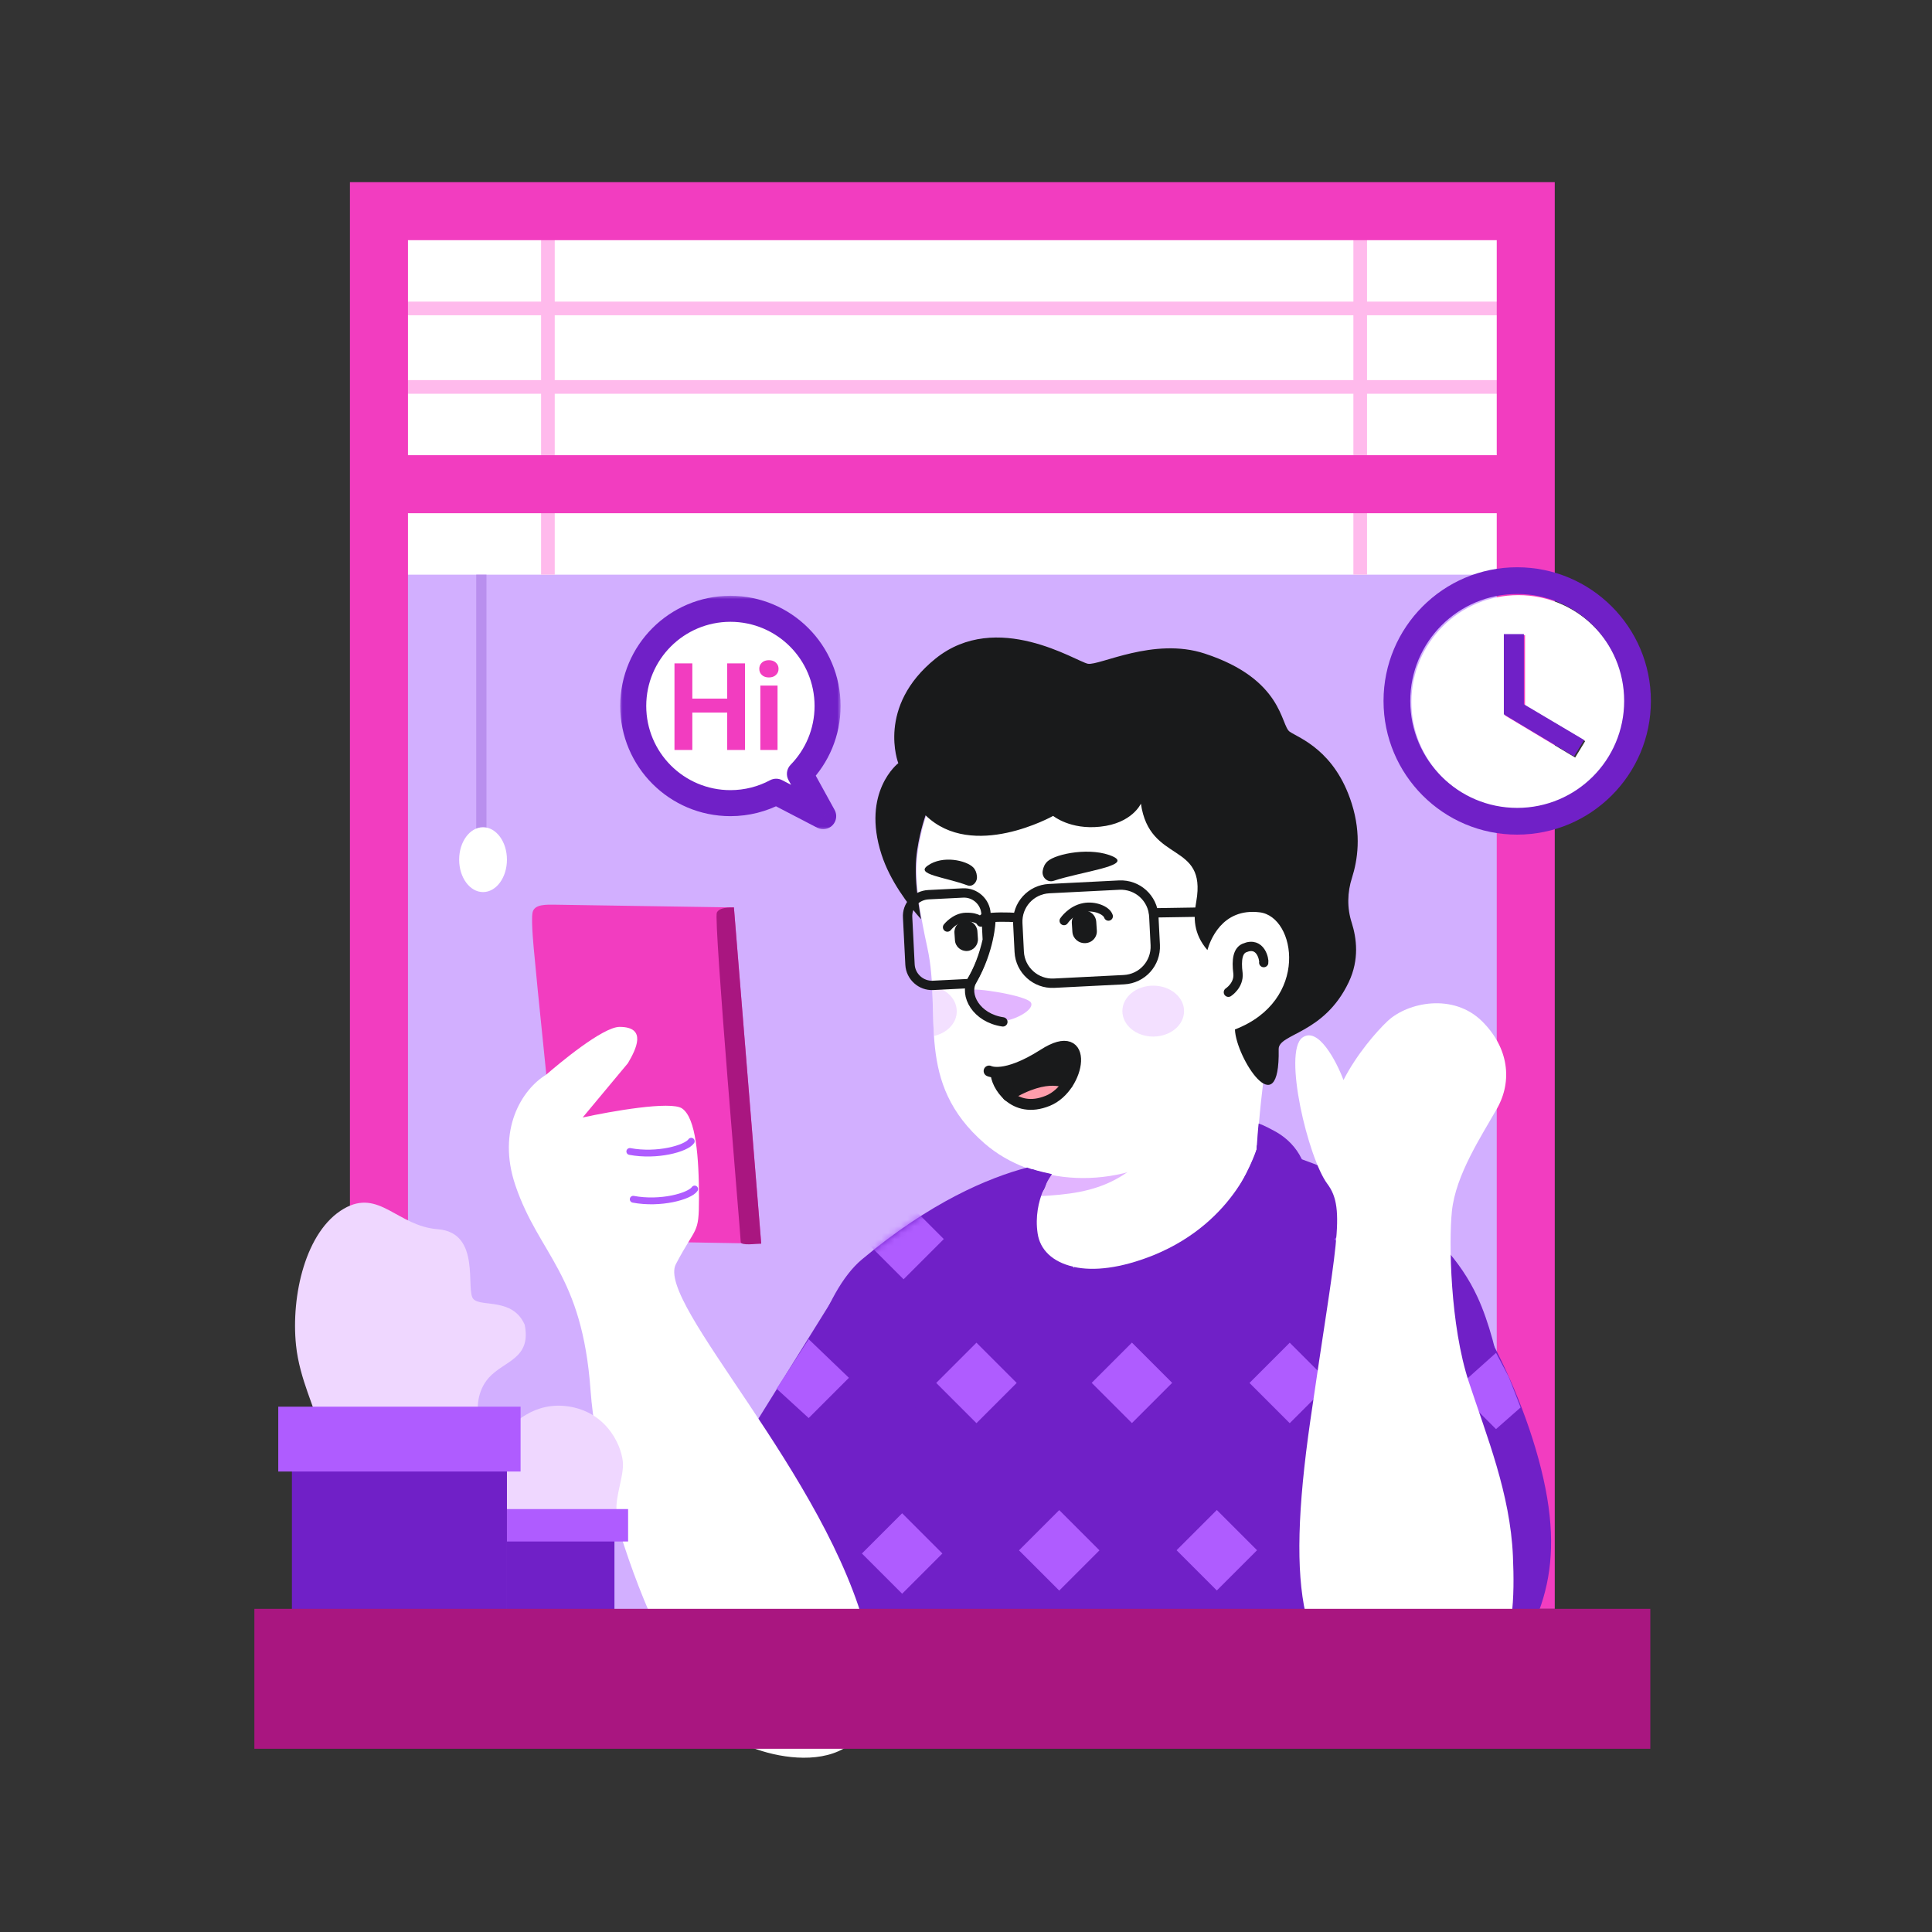 <svg width="297" height="297" viewBox="0 0 297 297" fill="none" xmlns="http://www.w3.org/2000/svg">
<rect x="0" y="0" width="297" height="297" fill="#333333" stroke="none"/>
<rect x="59.041" y="46.366" width="174.195" height="205.676" fill="#D2AFFF"/>
<rect x="60.091" y="31.675" width="173.146" height="56.666" fill="white"/>
<line x1="59.566" y1="47.415" x2="233.237" y2="47.415" stroke="#FFBAEC" stroke-width="2.099"/>
<line x1="84.227" y1="29.051" x2="84.227" y2="88.341" stroke="#FFBAEC" stroke-width="2.099"/>
<line x1="209.101" y1="29.051" x2="209.101" y2="88.341" stroke="#FFBAEC" stroke-width="2.099"/>
<line x1="59.566" y1="59.483" x2="233.237" y2="59.483" stroke="#FFBAEC" stroke-width="2.099"/>
<path fill-rule="evenodd" clip-rule="evenodd" d="M53.795 28.002H239.008V247.32H230.089V78.896H62.715V247.32H53.795V28.002ZM62.715 36.922H230.089V69.977H62.715V36.922Z" fill="#F23DC0"/>
<path d="M133.772 207.553C134.095 207.783 134.463 208.013 134.785 208.244C135.154 208.474 135.476 208.704 135.844 208.888C136.167 209.072 136.443 209.257 136.765 209.441C136.811 209.487 136.857 209.487 136.903 209.533C137.962 210.177 139.067 210.776 140.172 211.328C140.494 211.513 140.863 211.697 141.185 211.835C141.185 211.835 141.231 211.881 141.277 211.881C141.645 212.065 142.014 212.249 142.382 212.433C143.119 212.802 143.901 213.124 144.638 213.446C145.006 213.631 145.421 213.769 145.789 213.907C146.157 214.045 146.572 214.229 146.94 214.367C147.308 214.505 147.723 214.689 148.091 214.828C148.091 214.828 148.091 214.828 148.137 214.828C148.506 214.966 148.92 215.104 149.288 215.242C150.117 215.518 150.992 215.794 151.82 216.071C152.097 216.163 152.419 216.255 152.695 216.347C153.57 216.623 154.445 216.853 155.32 217.038C155.642 217.13 155.964 217.176 156.333 217.268C157.161 217.452 158.036 217.636 158.865 217.82C159.049 217.866 159.187 217.866 159.371 217.912C159.647 217.958 159.97 218.004 160.246 218.05C160.66 218.096 161.029 218.189 161.443 218.235C161.627 218.281 161.811 218.281 161.996 218.327C162.226 218.373 162.502 218.419 162.778 218.419C163.515 218.511 164.298 218.603 165.034 218.695C165.264 218.741 165.541 218.741 165.771 218.787H165.817C166.139 218.833 166.462 218.833 166.784 218.879C167.106 218.925 167.428 218.925 167.751 218.925C167.935 218.925 168.165 218.971 168.349 218.971C168.718 218.971 169.04 219.017 169.362 219.017C169.823 219.017 170.237 219.063 170.697 219.063C171.158 219.063 171.572 219.063 172.033 219.063C172.355 219.063 172.677 219.063 172.999 219.063C192.383 218.787 209.878 210.546 222.309 197.47C222.309 197.47 222.309 197.424 222.355 197.424C220.928 194.616 215.633 189.551 210.109 185.361C203.11 180.067 193.211 176.798 193.211 176.798C193.211 176.798 186.72 175.739 162.64 180.757C144.27 184.625 136.443 200.325 133.772 207.553Z" fill="white"/>
<path d="M157.529 193.51C158.496 198.253 164.758 201.061 175.301 196.825C188.239 191.577 193.211 176.797 193.211 176.797C193.902 166.208 195.513 157.138 195.513 157.138C180.55 155.849 162.87 173.344 162.87 173.344L160.844 182C160.66 182.737 160.292 183.381 159.739 183.842C158.772 185.499 156.885 190.472 157.529 193.51Z" fill="white"/>
<path d="M159.74 183.888C168.534 183.427 175.025 182.138 181.978 169.661C176.084 174.864 169.132 176.843 161.812 177.764L160.845 182C160.66 182.783 160.292 183.427 159.74 183.888Z" fill="#E2B5FF"/>
<path d="M141.553 128.408C140.724 132.276 140.31 135.406 142.566 145.72C144.822 156.033 140.494 166.346 151.36 175.784C158.681 182.138 171.48 183.335 181.701 176.383C185.154 174.035 188.331 170.766 190.909 166.484C192.935 163.123 195.283 159.946 197.908 157.046C201.545 153.086 205.919 145.121 203.755 131.032C200.256 108.104 177.557 105.48 164.159 108.012C150.761 110.544 143.809 118.187 141.553 128.408Z" fill="white"/>
<path d="M185.615 146.411C185.615 146.411 187.042 139.504 193.764 140.333C199.565 141.07 201.591 154.974 188.423 158.842" fill="white"/>
<path d="M188.837 152.534C188.837 152.534 190.495 151.475 190.311 149.633C190.034 147.47 190.311 146.134 191.324 145.72C193.856 144.661 194.362 147.608 194.27 147.976" stroke="#191A1B" stroke-width="1.432" stroke-miterlimit="10" stroke-linecap="round" stroke-linejoin="round"/>
<path d="M153.708 157C153.708 157 151.959 157.092 150.301 155.112C149.38 154.007 148.598 152.626 149.104 152.212C149.61 151.751 157.944 153.04 158.496 154.145C159.049 155.25 155.826 157 153.708 157Z" fill="#E2B5FF"/>
<path d="M152.327 141.53C152.327 141.53 152.235 145.904 149.426 150.784C148.183 152.948 150.071 156.493 154.168 157.092" stroke="#191A1B" stroke-width="1.432" stroke-miterlimit="10" stroke-linecap="round" stroke-linejoin="round"/>
<path opacity="0.42" d="M177.281 159.348C174.662 159.348 172.539 157.596 172.539 155.434C172.539 153.273 174.662 151.521 177.281 151.521C179.9 151.521 182.023 153.273 182.023 155.434C182.023 157.596 179.9 159.348 177.281 159.348Z" fill="#E2B5FF"/>
<path opacity="0.42" d="M143.303 151.613C143.441 154.191 143.395 156.724 143.579 159.256C145.605 158.795 147.079 157.276 147.079 155.48C147.079 153.547 145.467 151.981 143.303 151.613Z" fill="#E2B5FF"/>
<path d="M117.539 247.708H233.531C233.531 247.708 234.144 214.661 227.146 199.421C221.851 187.911 209.374 181.511 200.074 178.196C197.45 177.275 195.056 176.585 193.214 176.078C193.214 176.308 193.168 176.493 193.168 176.723C193.168 176.723 188.195 191.502 175.258 196.751C164.714 201.032 158.453 198.178 157.486 193.436C156.887 190.397 158.775 185.425 159.742 183.813C160.295 183.353 160.663 182.662 160.847 181.971L161.215 180.452C160.341 180.268 159.512 180.038 158.683 179.761C158.407 179.669 158.177 179.577 157.9 179.485C151.961 181.051 143.029 184.78 132.486 193.62C120.561 203.611 117.539 247.708 117.539 247.708Z" fill="#7020C7"/>
<mask id="mask0_21_3877" style="mask-type:alpha" maskUnits="userSpaceOnUse" x="117" y="176" width="117" height="72">
<path d="M117.024 247.192H233.789C233.789 247.192 234.144 214.66 227.146 199.421C221.851 187.91 209.374 181.511 200.074 178.196C197.45 177.275 195.056 176.584 193.214 176.078C193.214 176.308 193.168 176.492 193.168 176.722C193.168 176.722 188.195 191.502 175.258 196.75C164.714 201.032 158.453 198.178 157.486 193.435C156.887 190.397 158.775 185.424 159.742 183.813C160.295 183.352 160.663 182.662 160.847 181.971L161.215 180.452C160.341 180.268 159.512 180.037 158.683 179.761C158.407 179.669 158.177 179.577 157.9 179.485C151.961 181.05 143.029 184.78 132.486 193.62C120.561 203.61 117.024 247.192 117.024 247.192Z" fill="#CE3E3E"/>
</mask>
<g mask="url(#mask0_21_3877)">
<path d="M187.061 184.291L193.247 190.477L187.061 196.663L180.875 190.477L187.061 184.291Z" fill="white"/>
<path d="M162.836 184.31L169.021 190.495L162.836 196.681L156.65 190.495L162.836 184.31Z" fill="white"/>
<path d="M211.318 184.306L217.504 190.491L211.318 196.677L205.133 190.491L211.318 184.306Z" fill="#AF5CFF"/>
<path d="M138.902 184.291L145.088 190.477L138.902 196.662L132.717 190.477L138.902 184.291Z" fill="#AF5CFF"/>
<path d="M198.265 206.409L204.451 212.594L198.265 218.78L192.08 212.594L198.265 206.409Z" fill="#AF5CFF"/>
<path d="M174.008 206.394L180.193 212.58L174.008 218.766L167.822 212.58L174.008 206.394Z" fill="#AF5CFF"/>
<path d="M150.106 206.408L156.292 212.594L150.106 218.779L143.921 212.594L150.106 206.408Z" fill="#AF5CFF"/>
<path d="M187.057 232.126L193.242 238.311L187.057 244.497L180.871 238.311L187.057 232.126Z" fill="#AF5CFF"/>
<path d="M162.832 232.144L169.017 238.33L162.832 244.515L156.646 238.33L162.832 232.144Z" fill="#AF5CFF"/>
<path d="M211.314 232.14L217.5 238.326L211.314 244.511L205.129 238.326L211.314 232.14Z" fill="#AF5CFF"/>
<path d="M138.898 232.125L145.084 238.311L138.898 244.497L132.713 238.311L138.898 232.125Z" fill="white"/>
</g>
<path d="M165.037 194.863C165.037 194.863 168.213 197.257 167.523 199.513C166.878 201.769 160.709 201.401 159.512 199.513C158.361 197.625 163.517 194.448 165.037 194.863Z" fill="#7020C7"/>
<path d="M165.083 194.817C165.037 194.863 165.037 194.863 164.991 194.909C164.991 194.863 164.991 194.817 164.991 194.817C165.037 194.771 165.083 194.771 165.083 194.817Z" fill="white"/>
<path d="M177.284 192.975C190.221 187.726 193.168 176.722 193.168 176.722C193.168 176.492 193.214 176.308 193.214 176.078C193.26 175.387 193.398 173.408 193.49 172.717C194.319 172.993 195.332 173.546 196.253 174.052C197.91 175.019 199.245 176.4 200.074 178.104C200.074 178.15 200.12 178.15 200.12 178.196C200.212 190.305 188.38 199.559 179.125 202.874C173.508 204.9 167.201 201.999 165.405 196.336C165.267 195.83 165.129 195.369 165.037 194.863C165.083 194.817 165.083 194.817 165.129 194.771C168.121 195.415 172.219 195.001 177.284 192.975Z" fill="#7020C7"/>
<path d="M153.757 191.041C154.539 184.642 156.611 182.156 158.637 179.715C159.466 179.992 160.847 180.314 161.722 180.498C161.722 180.498 158.729 184.365 159.512 189.614C159.88 192.1 161.768 193.988 164.991 194.725C164.991 194.771 164.991 194.771 165.037 194.817C163.84 196.198 162.504 197.395 161.031 198.362C158.637 199.973 155.322 198.914 154.355 196.198C153.757 194.633 153.526 192.837 153.757 191.041Z" fill="#7020C7"/>
<path d="M211.106 242.553L214.117 218.988" stroke="#191A1B" stroke-width="1.432" stroke-miterlimit="10" stroke-linecap="round" stroke-linejoin="round"/>
<path d="M131.657 213.141C131.657 213.141 133.038 216.502 132.624 219.863C132.209 223.224 131.012 228.151 132.716 236.024" stroke="#191A1B" stroke-width="1.432" stroke-miterlimit="10" stroke-linecap="round" stroke-linejoin="round"/>
<path d="M81.866 140.284C82.128 138.973 83.964 139.059 85.476 139.078C86.988 139.098 89.382 139.138 89.382 139.138L97.196 139.258L112.822 139.497L117.019 191.179L86.325 190.654L83.947 164.836L82.653 152.09L82.128 146.581C82.128 146.581 81.603 141.596 81.866 140.284Z" fill="#F23DC0"/>
<path d="M133.635 251.189C129.769 238.142 120.226 225.276 116.269 218.601L127.775 200.098C131.319 201.004 135.701 209.064 136.595 210.054C137.489 211.045 149.612 229.192 153.568 242.008L145.051 255.176L133.967 265.897C135.265 261.76 135.857 258.691 133.635 251.189Z" fill="#7020C7"/>
<path d="M138.683 232.629L144.868 238.814L138.683 245L132.497 238.814L138.683 232.629Z" fill="#AF5CFF"/>
<path d="M79.242 182.259C76.319 173.682 80.259 167.442 83.964 165.207C85.826 163.586 92.655 157.861 95.244 157.861C99.523 157.861 97.777 161.328 96.518 163.452L89.572 171.788C93.951 170.832 103.138 169.215 104.854 170.399C106.998 171.879 107.451 177.893 107.451 184.231C107.451 189.867 107.043 188.347 103.902 194.327C100.761 200.307 127.25 226.857 133.332 251.552C138.606 272.961 122.429 271.635 114.758 268.313C103.399 263.394 92.083 231.71 90.785 213.74C89.487 195.77 82.896 192.981 79.242 182.259Z" fill="white"/>
<path d="M97.344 184.358C101.541 185.145 106.001 183.915 106.788 182.784" stroke="#AF5CFF" stroke-width="1.049" stroke-linecap="round" stroke-linejoin="round"/>
<path d="M96.819 177.012C101.016 177.799 105.476 176.569 106.263 175.438" stroke="#AF5CFF" stroke-width="1.049" stroke-linecap="round" stroke-linejoin="round"/>
<path d="M117.019 191.179L112.822 139.497C112.21 139.497 110.618 139.445 110.198 140.284C109.673 141.334 113.871 190.129 113.871 190.916C113.871 191.546 116.32 191.179 117.019 191.179Z" fill="#A91680"/>
<path d="M166.897 144.982C167.956 144.906 168.724 143.999 168.604 142.942L168.523 141.707C168.447 140.648 167.54 139.88 166.483 140C165.424 140.076 164.656 140.983 164.776 142.04L164.857 143.275C164.932 144.29 165.839 145.058 166.897 144.982Z" fill="#191A1B"/>
<path d="M148.708 146.19C149.678 146.117 150.403 145.255 150.33 144.285L150.251 143.138C150.178 142.168 149.317 141.443 148.346 141.516C147.376 141.589 146.651 142.451 146.724 143.421L146.803 144.568C146.876 145.538 147.738 146.263 148.708 146.19Z" fill="#191A1B"/>
<path d="M163.566 141.544C163.566 141.544 164.665 139.875 166.643 139.507C168.269 139.193 170.103 139.933 170.396 140.853" stroke="#191A1B" stroke-width="1.374" stroke-miterlimit="10" stroke-linecap="round" stroke-linejoin="round"/>
<path d="M150.791 141.769C150.791 141.769 150.502 140.935 148.471 140.996C146.793 141.046 145.636 142.542 145.636 142.542" stroke="#191A1B" stroke-width="1.374" stroke-miterlimit="10" stroke-linecap="round" stroke-linejoin="round"/>
<path d="M161.968 135.408C161.041 135.717 160.113 134.878 160.29 133.862C160.378 133.331 160.599 132.801 161.041 132.404C162.366 131.211 167.844 130.151 171.157 131.697C174.073 133.11 166.209 133.994 161.968 135.408Z" fill="#191A1B"/>
<path d="M148.76 136.115C149.511 136.38 150.306 135.584 150.173 134.657C150.129 134.171 149.953 133.685 149.599 133.331C148.539 132.271 144.916 131.432 142.619 133.066C140.631 134.436 145.314 134.833 148.76 136.115Z" fill="#191A1B"/>
<path d="M135.515 131.365C136.804 135.37 139.613 139.099 141.593 141.309C140.35 134.311 140.718 131.549 141.455 128.28C141.685 127.267 141.961 126.3 142.283 125.333C149.512 132.377 161.897 125.425 161.897 125.425C161.897 125.425 164.521 127.589 169.125 127.083C174.052 126.576 175.387 123.538 175.387 123.538C176.722 132.838 185.516 129.293 183.905 138.547C183.444 141.079 183.444 143.519 185.608 146.052C185.976 144.763 187.772 139.514 193.665 140.25C199.236 140.941 201.354 153.833 189.844 158.253C189.982 162.534 196.796 173.262 196.566 161.291C196.52 158.851 203.518 159.035 207.339 150.978C208.997 147.479 208.537 144.21 207.8 141.862C207.063 139.606 207.109 137.166 207.846 134.91C208.675 132.285 209.319 128.326 207.8 123.538C205.222 115.342 199.697 113.455 198.269 112.488C196.842 111.521 197.303 104.43 185.194 100.471C177.367 97.893 168.987 102.359 167.238 102.036C165.488 101.714 153.241 93.657 143.803 101.254C134.687 108.62 138.094 117.322 138.094 117.322C138.094 117.322 132.385 121.696 135.515 131.365Z" fill="#191A1B"/>
<mask id="path-51-outside-1_21_3877" maskUnits="userSpaceOnUse" x="95.221" y="91.588" width="34" height="36" fill="black">
<rect fill="white" x="95.221" y="91.588" width="34" height="36"/>
<path fill-rule="evenodd" clip-rule="evenodd" d="M112.283 123.465C104.032 123.465 97.344 116.777 97.344 108.526C97.344 100.276 104.032 93.588 112.283 93.588C120.533 93.588 127.221 100.276 127.221 108.526C127.221 112.589 125.599 116.273 122.968 118.966L126.548 125.468L119.317 121.708C117.221 122.829 114.826 123.465 112.283 123.465Z"/>
</mask>
<path fill-rule="evenodd" clip-rule="evenodd" d="M112.283 123.465C104.032 123.465 97.344 116.777 97.344 108.526C97.344 100.276 104.032 93.588 112.283 93.588C120.533 93.588 127.221 100.276 127.221 108.526C127.221 112.589 125.599 116.273 122.968 118.966L126.548 125.468L119.317 121.708C117.221 122.829 114.826 123.465 112.283 123.465Z" fill="white"/>
<path d="M122.968 118.966L121.216 119.93C120.791 119.158 120.921 118.199 121.537 117.568L122.968 118.966ZM126.548 125.468L128.3 124.503C128.725 125.275 128.594 126.235 127.979 126.865C127.363 127.496 126.407 127.649 125.625 127.242L126.548 125.468ZM119.317 121.708L118.374 119.944C118.956 119.633 119.654 119.629 120.24 119.934L119.317 121.708ZM99.344 108.526C99.344 115.672 105.137 121.465 112.283 121.465V125.465C102.928 125.465 95.344 117.881 95.344 108.526H99.344ZM112.283 95.588C105.137 95.588 99.344 101.38 99.344 108.526H95.344C95.344 99.171 102.928 91.588 112.283 91.588V95.588ZM125.221 108.526C125.221 101.38 119.428 95.588 112.283 95.588V91.588C121.637 91.588 129.221 99.171 129.221 108.526H125.221ZM121.537 117.568C123.819 115.234 125.221 112.046 125.221 108.526H129.221C129.221 113.132 127.38 117.312 124.398 120.364L121.537 117.568ZM124.796 126.433L121.216 119.93L124.72 118.001L128.3 124.503L124.796 126.433ZM120.24 119.934L127.47 123.694L125.625 127.242L118.394 123.483L120.24 119.934ZM112.283 121.465C114.489 121.465 116.561 120.914 118.374 119.944L120.26 123.472C117.881 124.744 115.163 125.465 112.283 125.465V121.465Z" fill="#7020C7" mask="url(#path-51-outside-1_21_3877)"/>
<g clip-path="url(#clip0_21_3877)">
<path d="M112.567 107.398V109.539H105.615V107.398H112.567ZM106.429 101.974V115.293H103.685V101.974H106.429ZM114.525 101.974V115.293H111.79V101.974H114.525ZM119.529 105.395V115.293H116.885V105.395H119.529ZM116.72 102.815C116.72 102.431 116.855 102.114 117.123 101.864C117.391 101.614 117.751 101.489 118.202 101.489C118.647 101.489 119.004 101.614 119.273 101.864C119.547 102.114 119.684 102.431 119.684 102.815C119.684 103.199 119.547 103.516 119.273 103.767C119.004 104.017 118.647 104.142 118.202 104.142C117.751 104.142 117.391 104.017 117.123 103.767C116.855 103.516 116.72 103.199 116.72 102.815Z" fill="#F23DC0"/>
</g>
<path d="M153.108 164.865C153.053 165.758 153.722 167.319 154.949 168.435C161.251 164.586 164.096 166.594 164.096 166.594C166.327 163.192 165.825 158.563 160.415 162.077C156.622 164.475 154.335 164.865 153.108 164.865Z" fill="#191A1B"/>
<path d="M154.949 168.435C156.287 169.606 158.295 170.331 161.028 169.216C162.311 168.714 163.315 167.71 164.096 166.594C164.096 166.594 161.251 164.587 154.949 168.435Z" fill="#FE9DAB"/>
<path d="M152.049 164.642C152.049 164.642 154.391 165.925 160.415 162.077C167.61 157.447 166.16 167.152 161.084 169.216C155.786 171.391 153.053 166.65 153.109 164.865" stroke="#191A1B" stroke-width="1.673" stroke-miterlimit="10" stroke-linecap="round" stroke-linejoin="round"/>
<path d="M164.096 166.594C164.096 166.594 161.251 164.587 154.949 168.435" stroke="#191A1B" stroke-width="1.673" stroke-miterlimit="10" stroke-linecap="round" stroke-linejoin="round"/>
<path d="M218.638 259.228C221.802 253.855 220.313 239.288 218.107 232.692C216.558 229.943 213.504 223.975 213.773 221.163C214.043 218.351 211.231 204.919 209.792 198.554C211.088 194.895 212.919 189.509 216.971 190.654C222.036 192.085 232.813 209.335 236.909 225.808C241.006 242.28 236.438 250.371 228.777 261.224C222.648 269.906 213.995 267.374 211.593 266.119C212.925 265.38 215.475 264.6 218.638 259.228Z" fill="#7020C7"/>
<path d="M229.978 207.969L223.792 213.505L229.978 219.691L233.761 216.363L231.925 211.641L229.978 207.969Z" fill="#AF5CFF"/>
<path d="M210.758 260.992C219.053 264.641 226.698 261.002 229.677 256.503C232.656 252.004 232.855 245.581 232.575 239.182C232.158 229.631 228.583 220.873 225.81 212.478C222.92 203.729 222.713 190.905 223.196 186.201C223.771 180.604 227.74 174.641 230.132 170.412C232.524 166.183 231.929 161.088 227.871 157.036C223.447 152.618 216.43 154.063 213.338 156.941C211.606 158.553 208.516 162.133 206.531 166.031C205.432 163.121 202.628 157.743 200.21 159.508C197.186 161.714 201.1 178.058 204.052 181.996C207.003 185.935 205.327 191.357 201.434 218.364C197.541 245.371 200.28 256.383 210.758 260.992Z" fill="white"/>
<path d="M162.016 151.144L172.771 150.602C175.587 150.461 177.734 148.085 177.593 145.269L177.372 140.884C177.23 138.068 174.854 135.921 172.038 136.063L161.283 136.605C158.468 136.746 156.32 139.122 156.462 141.938L156.683 146.323C156.825 149.139 159.247 151.284 162.016 151.144Z" stroke="#191A1B" stroke-width="1.438" stroke-miterlimit="10" stroke-linecap="round" stroke-linejoin="round"/>
<path d="M142.727 137.54L148.036 137.272C149.882 137.179 151.482 138.626 151.575 140.472L151.777 144.488C151.248 146.828 150.436 149.09 149.151 151.145C149.013 151.152 148.877 151.205 148.738 151.212L143.43 151.48C141.584 151.573 139.984 150.126 139.891 148.28L139.528 141.079C139.386 139.189 140.835 137.635 142.727 137.54Z" stroke="#191A1B" stroke-width="1.438" stroke-miterlimit="10" stroke-linecap="round" stroke-linejoin="round"/>
<path d="M156.418 141.061C154.839 140.955 152.847 140.917 151.195 141.185" stroke="#191A1B" stroke-width="1.438" stroke-miterlimit="10" stroke-linecap="round" stroke-linejoin="round"/>
<path d="M177.343 140.33L188.071 140.16" stroke="#191A1B" stroke-width="1.438" stroke-miterlimit="10" stroke-linecap="round" stroke-linejoin="round"/>
<line x1="73.995" y1="88.341" x2="73.995" y2="129.266" stroke="#B98FEE" stroke-width="1.574"/>
<ellipse cx="74.257" cy="132.152" rx="3.673" ry="4.984" fill="white"/>
<path d="M87.637 216.245C82.128 215.287 78.63 218.955 76.881 220.966C75.569 224.289 73.051 231.303 73.47 232.772C73.89 234.241 78.193 235.658 80.291 236.182C85.451 235.745 95.612 234.503 94.983 233.034C94.195 231.198 95.769 227.525 95.769 225.164C95.769 222.803 93.671 217.294 87.637 216.245Z" fill="#EFD7FF"/>
<rect x="77.93" y="236.445" width="16.527" height="11.281" fill="#7020C7"/>
<rect x="77.93" y="231.985" width="18.626" height="4.984" fill="#AF5CFF"/>
<path d="M73.578 217.819L48.917 219.131C48.568 216.682 46.054 212.086 45.507 206.8C44.72 199.192 46.974 189.223 52.853 185.813C58.284 182.662 61.064 188.483 67.281 188.961C74.102 189.486 71.479 198.405 72.791 199.717C74.035 200.962 78.825 199.455 80.661 203.652C81.71 208.899 77.513 209.162 75.152 211.785C73.263 213.884 73.315 216.682 73.578 217.819Z" fill="#EFD7FF"/>
<rect x="44.875" y="225.164" width="33.055" height="22.561" fill="#7020C7"/>
<rect x="42.776" y="216.245" width="37.252" height="9.969" fill="#AF5CFF"/>
<rect width="214.596" height="21.512" transform="matrix(1 0 0 -1 39.103 268.832)" fill="#A91680"/>
<path d="M124.316 205.87L130.502 211.807L124.316 217.992L119.38 213.478L124.316 205.87Z" fill="#AF5CFF"/>
<path d="M233.411 91.489C224.328 91.489 216.971 98.846 216.971 107.929C216.971 117.012 224.328 124.369 233.411 124.369C242.494 124.369 249.851 117.012 249.851 107.929C249.851 98.846 242.494 91.489 233.411 91.489ZM242.145 116.457L231.356 109.984V97.654H234.439V108.443L243.686 113.929L242.145 116.457Z" fill="white"/>
<path d="M233.216 87.204C221.872 87.204 212.686 96.41 212.686 107.754C212.686 119.097 221.872 128.304 233.216 128.304C244.58 128.304 253.786 119.097 253.786 107.754C253.786 96.41 244.58 87.204 233.216 87.204ZM233.236 124.194C224.153 124.194 216.796 116.837 216.796 107.754C216.796 98.671 224.153 91.314 233.236 91.314C242.319 91.314 249.676 98.671 249.676 107.754C249.676 116.837 242.319 124.194 233.236 124.194ZM234.264 97.479H231.181V109.809L241.97 116.282L243.511 113.754L234.264 108.267V97.479Z" fill="#7020C7"/>
<defs>
<clipPath id="clip0_21_3877">
<rect width="20.122" height="20.122" fill="white" transform="matrix(-1 0 0 1 122 101)"/>
</clipPath>
</defs>
</svg>
